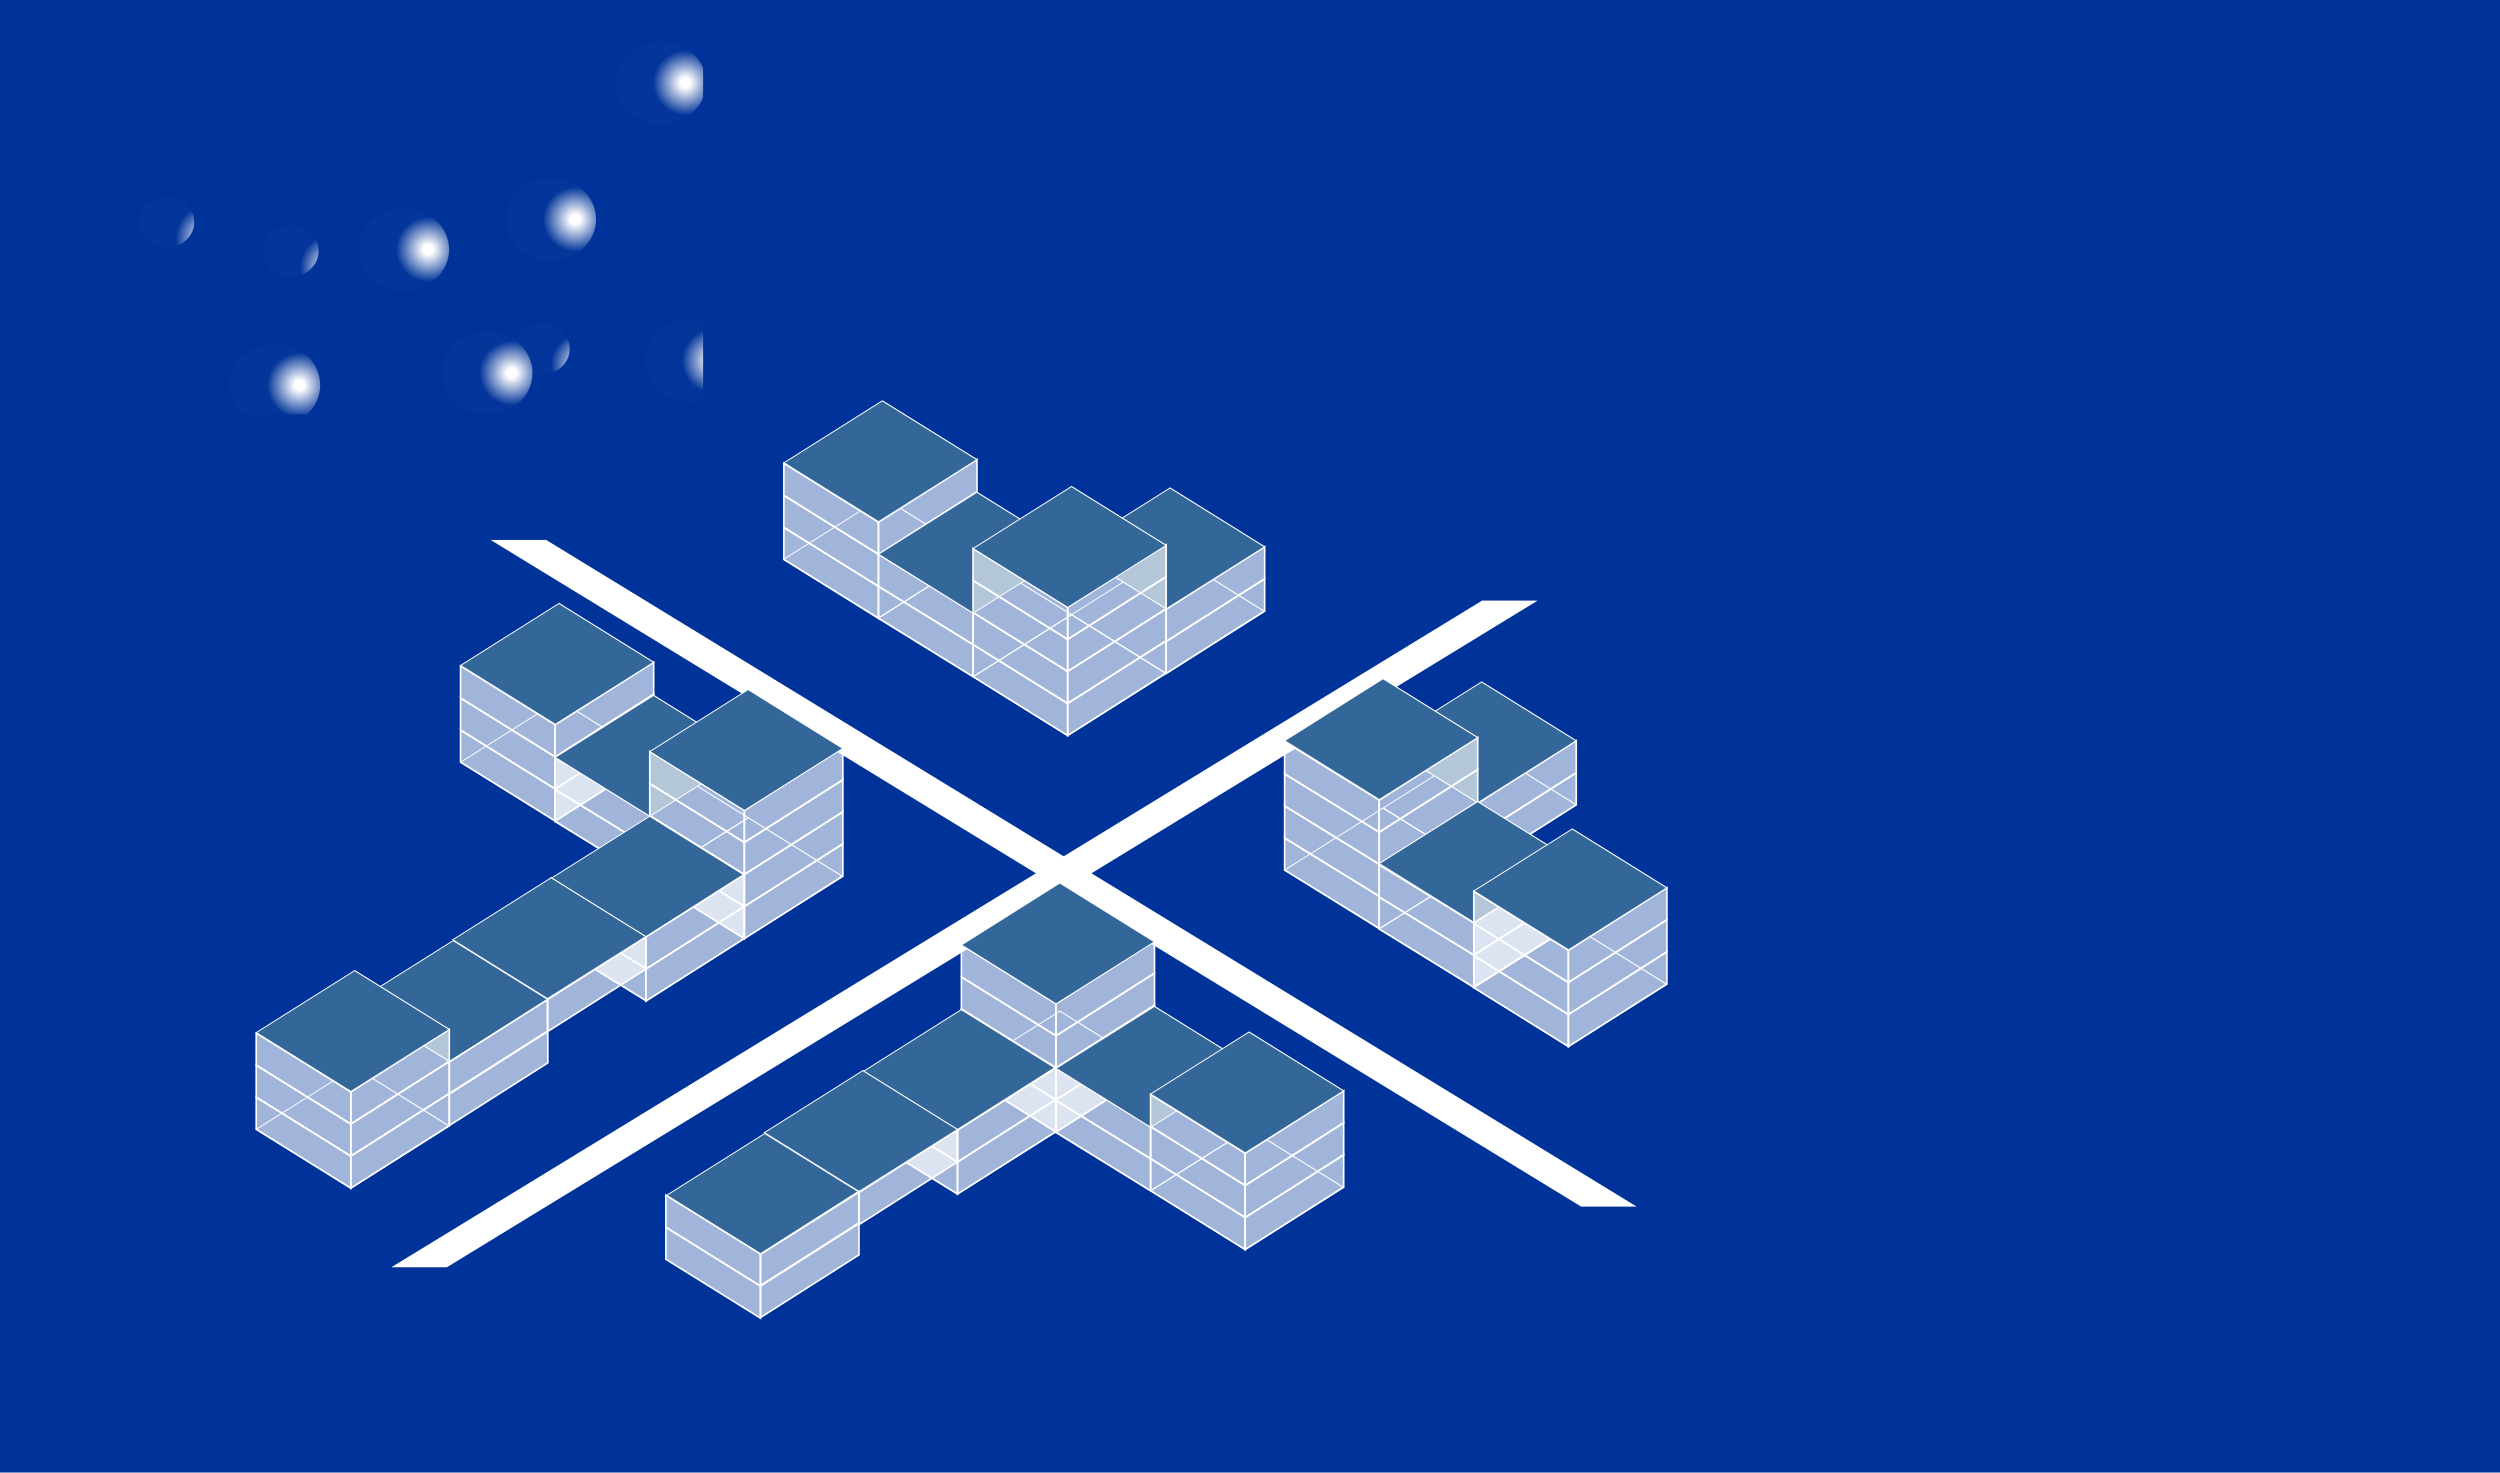 <?xml version="1.0" encoding="UTF-8" standalone="no"?>
<svg xmlns="http://www.w3.org/2000/svg" xml:space="preserve" width="10.667in" height="6.283in" version="1.1" style="shape-rendering:geometricPrecision; text-rendering:geometricPrecision; image-rendering:optimizeQuality; fill-rule:evenodd; clip-rule:evenodd"
viewBox="0 0 10666.66 6282.56">
 <defs>
  <style type="text/css">
   <![CDATA[
    .str0 {stroke:white;stroke-width:6.94;stroke-miterlimit:22.926}
    .fil2 {fill:none}
    .fil0 {fill:#003399}
    .fil4 {fill:#336699}
    .fil1 {fill:white}
    .fil3 {fill:white;fill-opacity:0.631}
   ]]>
  </style>
   <mask id="id0">
  <radialGradient id="id1" gradientUnits="userSpaceOnUse" cx="6073.79" cy="1337.18" r="138.05" fx="6073.79" fy="1337.18">
   <stop offset="0" style="stop-opacity:1; stop-color:white"/>
   <stop offset="0.149" style="stop-opacity:127.992; stop-color:white"/>
   <stop offset="1" style="stop-opacity:0.012; stop-color:white"/>
  </radialGradient>
    <rect style="fill:url(#id1)" x="5772.98" y="1156.16" width="393.3" height="362.04"/>
   </mask>
   <mask id="id2">
  <radialGradient id="id3" gradientUnits="userSpaceOnUse" cx="5667.86" cy="1784.45" r="138.05" fx="5667.86" fy="1784.45">
   <stop offset="0" style="stop-opacity:1; stop-color:white"/>
   <stop offset="0.149" style="stop-opacity:127.992; stop-color:white"/>
   <stop offset="1" style="stop-opacity:0.012; stop-color:white"/>
  </radialGradient>
    <rect style="fill:url(#id3)" x="5367.05" y="1603.43" width="393.3" height="362.04"/>
   </mask>
   <mask id="id4">
  <radialGradient id="id5" gradientUnits="userSpaceOnUse" cx="5167.86" cy="1388.61" r="138.05" fx="5167.86" fy="1388.61">
   <stop offset="0" style="stop-opacity:1; stop-color:white"/>
   <stop offset="0.149" style="stop-opacity:127.992; stop-color:white"/>
   <stop offset="1" style="stop-opacity:0.012; stop-color:white"/>
  </radialGradient>
    <rect style="fill:url(#id5)" x="4867.05" y="1207.59" width="393.3" height="362.04"/>
   </mask>
   <mask id="id6">
  <radialGradient id="id7" gradientUnits="userSpaceOnUse" cx="4574.12" cy="785.42" r="138.05" fx="4574.12" fy="785.42">
   <stop offset="0" style="stop-opacity:1; stop-color:white"/>
   <stop offset="0.149" style="stop-opacity:127.992; stop-color:white"/>
   <stop offset="1" style="stop-opacity:0.012; stop-color:white"/>
  </radialGradient>
    <rect style="fill:url(#id7)" x="4273.31" y="604.4" width="393.3" height="362.04"/>
   </mask>
   <mask id="id8">
  <radialGradient id="id9" gradientUnits="userSpaceOnUse" cx="4011.61" cy="1018.82" r="138.05" fx="4011.61" fy="1018.82">
   <stop offset="0" style="stop-opacity:1; stop-color:white"/>
   <stop offset="0.149" style="stop-opacity:127.992; stop-color:white"/>
   <stop offset="1" style="stop-opacity:0.012; stop-color:white"/>
  </radialGradient>
    <rect style="fill:url(#id9)" x="3710.81" y="837.8" width="393.3" height="362.04"/>
   </mask>
   <mask id="id10">
  <radialGradient id="id11" gradientUnits="userSpaceOnUse" cx="6782.45" cy="1779.24" r="138.05" fx="6782.45" fy="1779.24">
   <stop offset="0" style="stop-opacity:1; stop-color:white"/>
   <stop offset="0.149" style="stop-opacity:127.992; stop-color:white"/>
   <stop offset="1" style="stop-opacity:0.012; stop-color:white"/>
  </radialGradient>
    <rect style="fill:url(#id11)" x="6481.64" y="1598.22" width="245.93" height="226.62"/>
   </mask>
   <mask id="id12">
  <radialGradient id="id13" gradientUnits="userSpaceOnUse" cx="7392.58" cy="961.53" r="138.05" fx="7392.58" fy="961.53">
   <stop offset="0" style="stop-opacity:1; stop-color:white"/>
   <stop offset="0.149" style="stop-opacity:127.992; stop-color:white"/>
   <stop offset="1" style="stop-opacity:0.012; stop-color:white"/>
  </radialGradient>
    <rect style="fill:url(#id13)" x="7091.78" y="780.51" width="245.93" height="226.62"/>
   </mask>
   <mask id="id14">
  <radialGradient id="id15" gradientUnits="userSpaceOnUse" cx="6379.92" cy="1301.75" r="138.05" fx="6379.92" fy="1301.75">
   <stop offset="0" style="stop-opacity:1; stop-color:white"/>
   <stop offset="0.149" style="stop-opacity:127.992; stop-color:white"/>
   <stop offset="1" style="stop-opacity:0.012; stop-color:white"/>
  </radialGradient>
    <rect style="fill:url(#id15)" x="6079.12" y="1120.73" width="245.93" height="226.62"/>
   </mask>
   <mask id="id16">
  <radialGradient id="id17" gradientUnits="userSpaceOnUse" cx="6262.37" cy="2123" r="138.05" fx="6262.37" fy="2123">
   <stop offset="0" style="stop-opacity:1; stop-color:white"/>
   <stop offset="0.149" style="stop-opacity:127.992; stop-color:white"/>
   <stop offset="1" style="stop-opacity:0.012; stop-color:white"/>
  </radialGradient>
    <rect style="fill:url(#id17)" x="5961.56" y="1941.98" width="245.93" height="226.62"/>
   </mask>
   <mask id="id18">
  <radialGradient id="id19" gradientUnits="userSpaceOnUse" cx="3954.31" cy="1487.58" r="138.05" fx="3954.31" fy="1487.58">
   <stop offset="0" style="stop-opacity:1; stop-color:white"/>
   <stop offset="0.149" style="stop-opacity:127.992; stop-color:white"/>
   <stop offset="1" style="stop-opacity:0.012; stop-color:white"/>
  </radialGradient>
    <rect style="fill:url(#id19)" x="3653.5" y="1306.56" width="393.3" height="362.04"/>
   </mask>
   <mask id="id20">
  <radialGradient id="id21" gradientUnits="userSpaceOnUse" cx="3548.38" cy="1934.85" r="138.05" fx="3548.38" fy="1934.85">
   <stop offset="0" style="stop-opacity:1; stop-color:white"/>
   <stop offset="0.149" style="stop-opacity:127.992; stop-color:white"/>
   <stop offset="1" style="stop-opacity:0.012; stop-color:white"/>
  </radialGradient>
    <rect style="fill:url(#id21)" x="3247.57" y="1753.83" width="393.3" height="362.04"/>
   </mask>
   <mask id="id22">
  <radialGradient id="id23" gradientUnits="userSpaceOnUse" cx="3048.38" cy="1539.02" r="138.05" fx="3048.38" fy="1539.02">
   <stop offset="0" style="stop-opacity:1; stop-color:white"/>
   <stop offset="0.149" style="stop-opacity:127.992; stop-color:white"/>
   <stop offset="1" style="stop-opacity:0.012; stop-color:white"/>
  </radialGradient>
    <rect style="fill:url(#id23)" x="2747.57" y="1358" width="393.3" height="362.04"/>
   </mask>
   <mask id="id24">
  <radialGradient id="id25" gradientUnits="userSpaceOnUse" cx="2454.64" cy="935.82" r="138.05" fx="2454.64" fy="935.82">
   <stop offset="0" style="stop-opacity:1; stop-color:white"/>
   <stop offset="0.149" style="stop-opacity:127.992; stop-color:white"/>
   <stop offset="1" style="stop-opacity:0.012; stop-color:white"/>
  </radialGradient>
    <rect style="fill:url(#id25)" x="2153.83" y="754.8" width="393.3" height="362.04"/>
   </mask>
   <mask id="id26">
  <radialGradient id="id27" gradientUnits="userSpaceOnUse" cx="4662.97" cy="1929.64" r="138.05" fx="4662.97" fy="1929.64">
   <stop offset="0" style="stop-opacity:1; stop-color:white"/>
   <stop offset="0.149" style="stop-opacity:127.992; stop-color:white"/>
   <stop offset="1" style="stop-opacity:0.012; stop-color:white"/>
  </radialGradient>
    <rect style="fill:url(#id27)" x="4362.16" y="1748.63" width="245.93" height="226.62"/>
   </mask>
   <mask id="id28">
  <radialGradient id="id29" gradientUnits="userSpaceOnUse" cx="5273.11" cy="1111.93" r="138.05" fx="5273.11" fy="1111.93">
   <stop offset="0" style="stop-opacity:1; stop-color:white"/>
   <stop offset="0.149" style="stop-opacity:127.992; stop-color:white"/>
   <stop offset="1" style="stop-opacity:0.012; stop-color:white"/>
  </radialGradient>
    <rect style="fill:url(#id29)" x="4972.3" y="930.91" width="245.93" height="226.62"/>
   </mask>
   <mask id="id30">
  <radialGradient id="id31" gradientUnits="userSpaceOnUse" cx="4260.45" cy="1452.15" r="138.05" fx="4260.45" fy="1452.15">
   <stop offset="0" style="stop-opacity:1; stop-color:white"/>
   <stop offset="0.149" style="stop-opacity:127.992; stop-color:white"/>
   <stop offset="1" style="stop-opacity:0.012; stop-color:white"/>
  </radialGradient>
    <rect style="fill:url(#id31)" x="3959.64" y="1271.13" width="245.93" height="226.62"/>
   </mask>
   <mask id="id32">
  <radialGradient id="id33" gradientUnits="userSpaceOnUse" cx="7970.7" cy="961.54" r="138.05" fx="7970.7" fy="961.54">
   <stop offset="0" style="stop-opacity:1; stop-color:white"/>
   <stop offset="0.149" style="stop-opacity:127.992; stop-color:white"/>
   <stop offset="1" style="stop-opacity:0.012; stop-color:white"/>
  </radialGradient>
    <rect style="fill:url(#id33)" x="7669.89" y="780.52" width="245.93" height="226.62"/>
   </mask>
   <mask id="id34">
  <radialGradient id="id35" gradientUnits="userSpaceOnUse" cx="8074.1" cy="1404.24" r="138.05" fx="8074.1" fy="1404.24">
   <stop offset="0" style="stop-opacity:1; stop-color:white"/>
   <stop offset="0.149" style="stop-opacity:127.992; stop-color:white"/>
   <stop offset="1" style="stop-opacity:0.012; stop-color:white"/>
  </radialGradient>
    <rect style="fill:url(#id35)" x="7773.3" y="1223.22" width="393.3" height="362.04"/>
   </mask>
   <mask id="id36">
  <radialGradient id="id37" gradientUnits="userSpaceOnUse" cx="7668.17" cy="1851.52" r="138.05" fx="7668.17" fy="1851.52">
   <stop offset="0" style="stop-opacity:1; stop-color:white"/>
   <stop offset="0.149" style="stop-opacity:127.992; stop-color:white"/>
   <stop offset="1" style="stop-opacity:0.012; stop-color:white"/>
  </radialGradient>
    <rect style="fill:url(#id37)" x="7367.37" y="1670.5" width="393.3" height="362.04"/>
   </mask>
   <mask id="id38">
  <radialGradient id="id39" gradientUnits="userSpaceOnUse" cx="7168.17" cy="1455.68" r="138.05" fx="7168.17" fy="1455.68">
   <stop offset="0" style="stop-opacity:1; stop-color:white"/>
   <stop offset="0.149" style="stop-opacity:127.992; stop-color:white"/>
   <stop offset="1" style="stop-opacity:0.012; stop-color:white"/>
  </radialGradient>
    <rect style="fill:url(#id39)" x="6867.37" y="1274.66" width="393.3" height="362.04"/>
   </mask>
   <mask id="id40">
  <radialGradient id="id41" gradientUnits="userSpaceOnUse" cx="6574.43" cy="852.48" r="138.05" fx="6574.43" fy="852.48">
   <stop offset="0" style="stop-opacity:1; stop-color:white"/>
   <stop offset="0.149" style="stop-opacity:127.992; stop-color:white"/>
   <stop offset="1" style="stop-opacity:0.012; stop-color:white"/>
  </radialGradient>
    <rect style="fill:url(#id41)" x="6273.63" y="671.46" width="393.3" height="362.04"/>
   </mask>
   <mask id="id42">
  <radialGradient id="id43" gradientUnits="userSpaceOnUse" cx="8782.76" cy="1846.31" r="138.05" fx="8782.76" fy="1846.31">
   <stop offset="0" style="stop-opacity:1; stop-color:white"/>
   <stop offset="0.149" style="stop-opacity:127.992; stop-color:white"/>
   <stop offset="1" style="stop-opacity:0.012; stop-color:white"/>
  </radialGradient>
    <rect style="fill:url(#id43)" x="8481.96" y="1665.29" width="245.93" height="226.62"/>
   </mask>
   <mask id="id44">
  <radialGradient id="id45" gradientUnits="userSpaceOnUse" cx="8380.24" cy="1368.82" r="138.05" fx="8380.24" fy="1368.82">
   <stop offset="0" style="stop-opacity:1; stop-color:white"/>
   <stop offset="0.149" style="stop-opacity:127.992; stop-color:white"/>
   <stop offset="1" style="stop-opacity:0.012; stop-color:white"/>
  </radialGradient>
    <rect style="fill:url(#id45)" x="8079.43" y="1187.8" width="245.93" height="226.62"/>
   </mask>
   <mask id="id46">
  <radialGradient id="id47" gradientUnits="userSpaceOnUse" cx="8262.69" cy="2190.06" r="138.05" fx="8262.69" fy="2190.06">
   <stop offset="0" style="stop-opacity:1; stop-color:white"/>
   <stop offset="0.149" style="stop-opacity:127.992; stop-color:white"/>
   <stop offset="1" style="stop-opacity:0.012; stop-color:white"/>
  </radialGradient>
    <rect style="fill:url(#id47)" x="7961.88" y="2009.04" width="245.93" height="226.62"/>
   </mask>
   <mask id="id48">
  <radialGradient id="id49" gradientUnits="userSpaceOnUse" cx="2183.48" cy="1591.75" r="138.05" fx="2183.48" fy="1591.75">
   <stop offset="0" style="stop-opacity:1; stop-color:white"/>
   <stop offset="0.149" style="stop-opacity:127.992; stop-color:white"/>
   <stop offset="1" style="stop-opacity:0.012; stop-color:white"/>
  </radialGradient>
    <rect style="fill:url(#id49)" x="1882.67" y="1410.73" width="393.3" height="362.04"/>
   </mask>
   <mask id="id50">
  <radialGradient id="id51" gradientUnits="userSpaceOnUse" cx="1777.55" cy="2039.02" r="138.05" fx="1777.55" fy="2039.02">
   <stop offset="0" style="stop-opacity:1; stop-color:white"/>
   <stop offset="0.149" style="stop-opacity:127.992; stop-color:white"/>
   <stop offset="1" style="stop-opacity:0.012; stop-color:white"/>
  </radialGradient>
    <rect style="fill:url(#id51)" x="1476.74" y="1858" width="393.3" height="362.04"/>
   </mask>
   <mask id="id52">
  <radialGradient id="id53" gradientUnits="userSpaceOnUse" cx="1277.55" cy="1643.18" r="138.05" fx="1277.55" fy="1643.18">
   <stop offset="0" style="stop-opacity:1; stop-color:white"/>
   <stop offset="0.149" style="stop-opacity:127.992; stop-color:white"/>
   <stop offset="1" style="stop-opacity:0.012; stop-color:white"/>
  </radialGradient>
    <rect style="fill:url(#id53)" x="976.74" y="1462.16" width="393.3" height="362.04"/>
   </mask>
   <mask id="id54">
  <radialGradient id="id55" gradientUnits="userSpaceOnUse" cx="8553.27" cy="945.91" r="138.05" fx="8553.27" fy="945.91">
   <stop offset="0" style="stop-opacity:1; stop-color:white"/>
   <stop offset="0.149" style="stop-opacity:127.992; stop-color:white"/>
   <stop offset="1" style="stop-opacity:0.012; stop-color:white"/>
  </radialGradient>
    <rect style="fill:url(#id55)" x="8252.46" y="764.89" width="393.3" height="362.04"/>
   </mask>
   <mask id="id56">
  <radialGradient id="id57" gradientUnits="userSpaceOnUse" cx="2892.14" cy="2033.81" r="138.05" fx="2892.14" fy="2033.81">
   <stop offset="0" style="stop-opacity:1; stop-color:white"/>
   <stop offset="0.149" style="stop-opacity:127.992; stop-color:white"/>
   <stop offset="1" style="stop-opacity:0.012; stop-color:white"/>
  </radialGradient>
    <rect style="fill:url(#id57)" x="2591.33" y="1852.79" width="245.93" height="226.62"/>
   </mask>
   <mask id="id58">
  <radialGradient id="id59" gradientUnits="userSpaceOnUse" cx="3502.28" cy="1216.1" r="138.05" fx="3502.28" fy="1216.1">
   <stop offset="0" style="stop-opacity:1; stop-color:white"/>
   <stop offset="0.149" style="stop-opacity:127.992; stop-color:white"/>
   <stop offset="1" style="stop-opacity:0.012; stop-color:white"/>
  </radialGradient>
    <rect style="fill:url(#id59)" x="3201.47" y="1035.08" width="245.93" height="226.62"/>
   </mask>
   <mask id="id60">
  <radialGradient id="id61" gradientUnits="userSpaceOnUse" cx="2489.62" cy="1556.32" r="138.05" fx="2489.62" fy="1556.32">
   <stop offset="0" style="stop-opacity:1; stop-color:white"/>
   <stop offset="0.149" style="stop-opacity:127.992; stop-color:white"/>
   <stop offset="1" style="stop-opacity:0.012; stop-color:white"/>
  </radialGradient>
    <rect style="fill:url(#id61)" x="2188.81" y="1375.3" width="245.93" height="226.62"/>
   </mask>
   <mask id="id62">
  <radialGradient id="id63" gradientUnits="userSpaceOnUse" cx="2372.07" cy="2377.57" r="138.05" fx="2372.07" fy="2377.57">
   <stop offset="0" style="stop-opacity:1; stop-color:white"/>
   <stop offset="0.149" style="stop-opacity:127.992; stop-color:white"/>
   <stop offset="1" style="stop-opacity:0.012; stop-color:white"/>
  </radialGradient>
    <rect style="fill:url(#id63)" x="2071.26" y="2196.55" width="245.93" height="226.62"/>
   </mask>
   <mask id="id64">
  <radialGradient id="id65" gradientUnits="userSpaceOnUse" cx="3841.02" cy="553.57" r="138.05" fx="3841.02" fy="553.57">
   <stop offset="0" style="stop-opacity:1; stop-color:white"/>
   <stop offset="0.149" style="stop-opacity:127.992; stop-color:white"/>
   <stop offset="1" style="stop-opacity:0.012; stop-color:white"/>
  </radialGradient>
    <rect style="fill:url(#id65)" x="3540.22" y="372.55" width="393.3" height="362.04"/>
   </mask>
   <mask id="id66">
  <radialGradient id="id67" gradientUnits="userSpaceOnUse" cx="2924.35" cy="353.57" r="138.05" fx="2924.35" fy="353.57">
   <stop offset="0" style="stop-opacity:1; stop-color:white"/>
   <stop offset="0.149" style="stop-opacity:127.992; stop-color:white"/>
   <stop offset="1" style="stop-opacity:0.012; stop-color:white"/>
  </radialGradient>
    <rect style="fill:url(#id67)" x="2623.55" y="172.56" width="393.3" height="362.04"/>
   </mask>
   <mask id="id68">
  <radialGradient id="id69" gradientUnits="userSpaceOnUse" cx="5841.02" cy="603.57" r="138.05" fx="5841.02" fy="603.57">
   <stop offset="0" style="stop-opacity:1; stop-color:white"/>
   <stop offset="0.149" style="stop-opacity:127.992; stop-color:white"/>
   <stop offset="1" style="stop-opacity:0.012; stop-color:white"/>
  </radialGradient>
    <rect style="fill:url(#id69)" x="5540.21" y="422.55" width="393.3" height="362.04"/>
   </mask>
   <mask id="id70">
  <radialGradient id="id71" gradientUnits="userSpaceOnUse" cx="7474.36" cy="286.91" r="138.05" fx="7474.36" fy="286.91">
   <stop offset="0" style="stop-opacity:1; stop-color:white"/>
   <stop offset="0.149" style="stop-opacity:127.992; stop-color:white"/>
   <stop offset="1" style="stop-opacity:0.012; stop-color:white"/>
  </radialGradient>
    <rect style="fill:url(#id71)" x="7173.55" y="105.89" width="393.3" height="362.04"/>
   </mask>
   <mask id="id72">
  <radialGradient id="id73" gradientUnits="userSpaceOnUse" cx="5241.02" cy="220.24" r="138.05" fx="5241.02" fy="220.24">
   <stop offset="0" style="stop-opacity:1; stop-color:white"/>
   <stop offset="0.149" style="stop-opacity:127.992; stop-color:white"/>
   <stop offset="1" style="stop-opacity:0.012; stop-color:white"/>
  </radialGradient>
    <rect style="fill:url(#id73)" x="4940.21" y="39.22" width="393.3" height="362.04"/>
   </mask>
   <mask id="id74">
  <radialGradient id="id75" gradientUnits="userSpaceOnUse" cx="8824.36" cy="303.57" r="138.05" fx="8824.36" fy="303.57">
   <stop offset="0" style="stop-opacity:1; stop-color:white"/>
   <stop offset="0.149" style="stop-opacity:127.992; stop-color:white"/>
   <stop offset="1" style="stop-opacity:0.012; stop-color:white"/>
  </radialGradient>
    <rect style="fill:url(#id75)" x="8523.55" y="122.56" width="393.3" height="362.04"/>
   </mask>
   <mask id="id76">
  <radialGradient id="id77" gradientUnits="userSpaceOnUse" cx="1827.58" cy="1064.37" r="138.05" fx="1827.58" fy="1064.37">
   <stop offset="0" style="stop-opacity:1; stop-color:white"/>
   <stop offset="0.149" style="stop-opacity:127.992; stop-color:white"/>
   <stop offset="1" style="stop-opacity:0.012; stop-color:white"/>
  </radialGradient>
    <rect style="fill:url(#id77)" x="1526.77" y="883.35" width="393.3" height="362.04"/>
   </mask>
   <mask id="id78">
  <radialGradient id="id79" gradientUnits="userSpaceOnUse" cx="930.62" cy="2264.03" r="138.05" fx="930.62" fy="2264.03">
   <stop offset="0" style="stop-opacity:1; stop-color:white"/>
   <stop offset="0.149" style="stop-opacity:127.992; stop-color:white"/>
   <stop offset="1" style="stop-opacity:0.012; stop-color:white"/>
  </radialGradient>
    <rect style="fill:url(#id79)" x="629.81" y="2083.01" width="393.3" height="362.04"/>
   </mask>
   <mask id="id80">
  <radialGradient id="id81" gradientUnits="userSpaceOnUse" cx="1417.92" cy="1139.37" r="138.05" fx="1417.92" fy="1139.37">
   <stop offset="0" style="stop-opacity:1; stop-color:white"/>
   <stop offset="0.149" style="stop-opacity:127.992; stop-color:white"/>
   <stop offset="1" style="stop-opacity:0.012; stop-color:white"/>
  </radialGradient>
    <rect style="fill:url(#id81)" x="1117.12" y="958.35" width="245.93" height="226.62"/>
   </mask>
   <mask id="id82">
  <radialGradient id="id83" gradientUnits="userSpaceOnUse" cx="1598.03" cy="2604.62" r="138.05" fx="1598.03" fy="2604.62">
   <stop offset="0" style="stop-opacity:1; stop-color:white"/>
   <stop offset="0.149" style="stop-opacity:127.992; stop-color:white"/>
   <stop offset="1" style="stop-opacity:0.012; stop-color:white"/>
  </radialGradient>
    <rect style="fill:url(#id83)" x="1297.23" y="2423.6" width="245.93" height="226.62"/>
   </mask>
   <mask id="id84">
  <radialGradient id="id85" gradientUnits="userSpaceOnUse" cx="887.63" cy="1015.07" r="138.05" fx="887.63" fy="1015.07">
   <stop offset="0" style="stop-opacity:1; stop-color:white"/>
   <stop offset="0.149" style="stop-opacity:127.992; stop-color:white"/>
   <stop offset="1" style="stop-opacity:0.012; stop-color:white"/>
  </radialGradient>
    <rect style="fill:url(#id85)" x="586.83" y="834.05" width="245.93" height="226.62"/>
   </mask>
   <mask id="id86">
  <radialGradient id="id87" gradientUnits="userSpaceOnUse" cx="525.04" cy="2135.74" r="138.05" fx="525.04" fy="2135.74">
   <stop offset="0" style="stop-opacity:1; stop-color:white"/>
   <stop offset="0.149" style="stop-opacity:127.992; stop-color:white"/>
   <stop offset="1" style="stop-opacity:0.012; stop-color:white"/>
  </radialGradient>
    <rect style="fill:url(#id87)" x="224.24" y="1954.72" width="245.93" height="226.62"/>
   </mask>
 </defs>
 <g id="Layer_x0020_1">
  <rect class="fil0" y="-0" width="10666.66" height="6282.56"/>
  <path class="fil1" style="mask:url(#id0)" d="M5969.62 1160.09c106.43,0 192.71,79.28 192.71,177.08 0,97.8 -86.28,177.08 -192.71,177.08 -106.43,0 -192.71,-79.28 -192.71,-177.08 0,-97.8 86.28,-177.08 192.71,-177.08z"/>
  <path class="fil1" style="mask:url(#id2)" d="M5563.69 1607.37c106.43,0 192.71,79.28 192.71,177.08 0,97.8 -86.28,177.08 -192.71,177.08 -106.43,0 -192.71,-79.28 -192.71,-177.08 0,-97.8 86.28,-177.08 192.71,-177.08z"/>
  <path class="fil1" style="mask:url(#id4)" d="M5063.69 1211.53c106.43,0 192.71,79.28 192.71,177.08 0,97.8 -86.28,177.08 -192.71,177.08 -106.43,0 -192.71,-79.28 -192.71,-177.08 0,-97.8 86.28,-177.08 192.71,-177.08z"/>
  <path class="fil1" style="mask:url(#id6)" d="M4469.96 608.33c106.43,0 192.71,79.28 192.71,177.08 0,97.8 -86.28,177.08 -192.71,177.08 -106.43,0 -192.71,-79.28 -192.71,-177.08 0,-97.8 86.28,-177.08 192.71,-177.08z"/>
  <path class="fil1" style="mask:url(#id8)" d="M3907.45 841.74c106.43,0 192.71,79.28 192.71,177.08 0,97.8 -86.28,177.08 -192.71,177.08 -106.43,0 -192.71,-79.28 -192.71,-177.08 0,-97.8 86.28,-177.08 192.71,-177.08z"/>
  <path class="fil1" style="mask:url(#id10)" d="M6604.6 1602.16c65.74,0 119.03,48.97 119.03,109.37 0,60.41 -53.29,109.37 -119.03,109.37 -65.74,0 -119.03,-48.97 -119.03,-109.37 0,-60.41 53.29,-109.37 119.03,-109.37z"/>
  <path class="fil1" style="mask:url(#id12)" d="M7214.74 784.45c65.74,0 119.03,48.97 119.03,109.37 0,60.41 -53.29,109.37 -119.03,109.37 -65.74,0 -119.03,-48.97 -119.03,-109.37 0,-60.41 53.29,-109.37 119.03,-109.37z"/>
  <path class="fil1" style="mask:url(#id14)" d="M6202.08 1124.67c65.74,0 119.03,48.97 119.03,109.37 0,60.41 -53.29,109.37 -119.03,109.37 -65.74,0 -119.03,-48.97 -119.03,-109.37 0,-60.41 53.29,-109.37 119.03,-109.37z"/>
  <path class="fil1" style="mask:url(#id16)" d="M6084.53 1945.91c65.74,0 119.03,48.97 119.03,109.37 0,60.41 -53.29,109.37 -119.03,109.37 -65.74,0 -119.03,-48.97 -119.03,-109.37 0,-60.41 53.29,-109.37 119.03,-109.37z"/>
  <path class="fil1" style="mask:url(#id18)" d="M3850.15 1310.5c106.43,0 192.71,79.28 192.71,177.08 0,97.8 -86.28,177.08 -192.71,177.08 -106.43,0 -192.71,-79.28 -192.71,-177.08 0,-97.8 86.28,-177.08 192.71,-177.08z"/>
  <path class="fil1" style="mask:url(#id20)" d="M3444.22 1757.77c106.43,0 192.71,79.28 192.71,177.08 0,97.8 -86.28,177.08 -192.71,177.08 -106.43,0 -192.71,-79.28 -192.71,-177.08 0,-97.8 86.28,-177.08 192.71,-177.08z"/>
  <path class="fil1" style="mask:url(#id22)" d="M2944.22 1361.93c106.43,0 192.71,79.28 192.71,177.08 0,97.8 -86.28,177.08 -192.71,177.08 -106.43,0 -192.71,-79.28 -192.71,-177.08 0,-97.8 86.28,-177.08 192.71,-177.08z"/>
  <path class="fil1" style="mask:url(#id24)" d="M2350.48 758.74c106.43,0 192.71,79.28 192.71,177.08 0,97.8 -86.28,177.08 -192.71,177.08 -106.43,0 -192.71,-79.28 -192.71,-177.08 0,-97.8 86.28,-177.08 192.71,-177.08z"/>
  <path class="fil1" style="mask:url(#id26)" d="M4485.13 1752.56c65.74,0 119.03,48.97 119.03,109.37 0,60.41 -53.29,109.37 -119.03,109.37 -65.74,0 -119.03,-48.97 -119.03,-109.37 0,-60.41 53.29,-109.37 119.03,-109.37z"/>
  <path class="fil1" style="mask:url(#id28)" d="M5095.27 934.85c65.74,0 119.03,48.97 119.03,109.37 0,60.41 -53.29,109.37 -119.03,109.37 -65.74,0 -119.03,-48.97 -119.03,-109.37 0,-60.41 53.29,-109.37 119.03,-109.37z"/>
  <path class="fil1" style="mask:url(#id30)" d="M4082.6 1275.07c65.74,0 119.03,48.97 119.03,109.37 0,60.41 -53.29,109.37 -119.03,109.37 -65.74,0 -119.03,-48.97 -119.03,-109.37 0,-60.41 53.29,-109.37 119.03,-109.37z"/>
  <path class="fil1" style="mask:url(#id32)" d="M7792.86 784.46c65.74,0 119.03,48.97 119.03,109.37 0,60.41 -53.29,109.37 -119.03,109.37 -65.74,0 -119.03,-48.97 -119.03,-109.37 0,-60.41 53.29,-109.37 119.03,-109.37z"/>
  <path class="fil1" style="mask:url(#id34)" d="M7969.94 1227.16c106.43,0 192.71,79.28 192.71,177.08 0,97.8 -86.28,177.08 -192.71,177.08 -106.43,0 -192.71,-79.28 -192.71,-177.08 0,-97.8 86.28,-177.08 192.71,-177.08z"/>
  <path class="fil1" style="mask:url(#id36)" d="M7564.01 1674.43c106.43,0 192.71,79.28 192.71,177.08 0,97.8 -86.28,177.08 -192.71,177.08 -106.43,0 -192.71,-79.28 -192.71,-177.08 0,-97.8 86.28,-177.08 192.71,-177.08z"/>
  <path class="fil1" style="mask:url(#id38)" d="M7064.01 1278.6c106.43,0 192.71,79.28 192.71,177.08 0,97.8 -86.28,177.08 -192.71,177.08 -106.43,0 -192.71,-79.28 -192.71,-177.08 0,-97.8 86.28,-177.08 192.71,-177.08z"/>
  <path class="fil1" style="mask:url(#id40)" d="M6470.27 675.4c106.43,0 192.71,79.28 192.71,177.08 0,97.8 -86.28,177.08 -192.71,177.08 -106.43,0 -192.71,-79.28 -192.71,-177.08 0,-97.8 86.28,-177.08 192.71,-177.08z"/>
  <path class="fil1" style="mask:url(#id42)" d="M8604.92 1669.23c65.74,0 119.03,48.97 119.03,109.37 0,60.41 -53.29,109.37 -119.03,109.37 -65.74,0 -119.03,-48.97 -119.03,-109.37 0,-60.41 53.29,-109.37 119.03,-109.37z"/>
  <path class="fil1" style="mask:url(#id44)" d="M8202.4 1191.74c65.74,0 119.03,48.97 119.03,109.37 0,60.41 -53.29,109.37 -119.03,109.37 -65.74,0 -119.03,-48.97 -119.03,-109.37 0,-60.41 53.29,-109.37 119.03,-109.37z"/>
  <path class="fil1" style="mask:url(#id46)" d="M8084.85 2012.98c65.74,0 119.03,48.97 119.03,109.37 0,60.41 -53.29,109.37 -119.03,109.37 -65.74,0 -119.03,-48.97 -119.03,-109.37 0,-60.41 53.29,-109.37 119.03,-109.37z"/>
  <path class="fil1" style="mask:url(#id48)" d="M2079.32 1414.66c106.43,0 192.71,79.28 192.71,177.08 0,97.8 -86.28,177.08 -192.71,177.08 -106.43,0 -192.71,-79.28 -192.71,-177.08 0,-97.8 86.28,-177.08 192.71,-177.08z"/>
  <path class="fil1" style="mask:url(#id50)" d="M1673.39 1861.94c106.43,0 192.71,79.28 192.71,177.08 0,97.8 -86.28,177.08 -192.71,177.08 -106.43,0 -192.71,-79.28 -192.71,-177.08 0,-97.8 86.28,-177.08 192.71,-177.08z"/>
  <path class="fil1" style="mask:url(#id52)" d="M1173.39 1466.1c106.43,0 192.71,79.28 192.71,177.08 0,97.8 -86.28,177.08 -192.71,177.08 -106.43,0 -192.71,-79.28 -192.71,-177.08 0,-97.8 86.28,-177.08 192.71,-177.08z"/>
  <path class="fil1" style="mask:url(#id54)" d="M8449.11 768.83c106.43,0 192.71,79.28 192.71,177.08 0,97.8 -86.28,177.08 -192.71,177.08 -106.43,0 -192.71,-79.28 -192.71,-177.08 0,-97.8 86.28,-177.08 192.71,-177.08z"/>
  <path class="fil1" style="mask:url(#id56)" d="M2714.3 1856.73c65.74,0 119.03,48.97 119.03,109.37 0,60.41 -53.29,109.37 -119.03,109.37 -65.74,0 -119.03,-48.97 -119.03,-109.37 0,-60.41 53.29,-109.37 119.03,-109.37z"/>
  <path class="fil1" style="mask:url(#id58)" d="M3324.44 1039.02c65.74,0 119.03,48.97 119.03,109.37 0,60.41 -53.29,109.37 -119.03,109.37 -65.74,0 -119.03,-48.97 -119.03,-109.37 0,-60.41 53.29,-109.37 119.03,-109.37z"/>
  <path class="fil1" style="mask:url(#id60)" d="M2311.77 1379.24c65.74,0 119.03,48.97 119.03,109.37 0,60.41 -53.29,109.37 -119.03,109.37 -65.74,0 -119.03,-48.97 -119.03,-109.37 0,-60.41 53.29,-109.37 119.03,-109.37z"/>
  <path class="fil1" style="mask:url(#id62)" d="M2194.22 2200.48c65.74,0 119.03,48.97 119.03,109.37 0,60.41 -53.29,109.37 -119.03,109.37 -65.74,0 -119.03,-48.97 -119.03,-109.37 0,-60.41 53.29,-109.37 119.03,-109.37z"/>
  <path class="fil1" style="mask:url(#id64)" d="M3736.86 376.49c106.43,0 192.71,79.28 192.71,177.08 0,97.8 -86.28,177.08 -192.71,177.08 -106.43,0 -192.71,-79.28 -192.71,-177.08 0,-97.8 86.28,-177.08 192.71,-177.08z"/>
  <path class="fil1" style="mask:url(#id66)" d="M2820.19 176.49c106.43,0 192.71,79.28 192.71,177.08 0,97.8 -86.28,177.08 -192.71,177.08 -106.43,0 -192.71,-79.28 -192.71,-177.08 0,-97.8 86.28,-177.08 192.71,-177.08z"/>
  <path class="fil1" style="mask:url(#id68)" d="M5736.86 426.49c106.43,0 192.71,79.28 192.71,177.08 0,97.8 -86.28,177.08 -192.71,177.08 -106.43,0 -192.71,-79.28 -192.71,-177.08 0,-97.8 86.28,-177.08 192.71,-177.08z"/>
  <path class="fil1" style="mask:url(#id70)" d="M7370.19 109.82c106.43,0 192.71,79.28 192.71,177.08 0,97.8 -86.28,177.08 -192.71,177.08 -106.43,0 -192.71,-79.28 -192.71,-177.08 0,-97.8 86.28,-177.08 192.71,-177.08z"/>
  <path class="fil1" style="mask:url(#id72)" d="M5136.86 43.16c106.43,0 192.71,79.28 192.71,177.08 0,97.8 -86.28,177.08 -192.71,177.08 -106.43,0 -192.71,-79.28 -192.71,-177.08 0,-97.8 86.28,-177.08 192.71,-177.08z"/>
  <path class="fil1" style="mask:url(#id74)" d="M8720.19 126.49c106.43,0 192.71,79.28 192.71,177.08 0,97.8 -86.28,177.08 -192.71,177.08 -106.43,0 -192.71,-79.28 -192.71,-177.08 0,-97.8 86.28,-177.08 192.71,-177.08z"/>
  <path class="fil1" style="mask:url(#id76)" d="M1723.42 887.29c106.43,0 192.71,79.28 192.71,177.08 0,97.8 -86.28,177.08 -192.71,177.08 -106.43,0 -192.71,-79.28 -192.71,-177.08 0,-97.8 86.28,-177.08 192.71,-177.08z"/>
  <path class="fil1" style="mask:url(#id78)" d="M826.46 2086.95c106.43,0 192.71,79.28 192.71,177.08 0,97.8 -86.28,177.08 -192.71,177.08 -106.43,0 -192.71,-79.28 -192.71,-177.08 0,-97.8 86.28,-177.08 192.71,-177.08z"/>
  <path class="fil1" style="mask:url(#id80)" d="M1240.08 962.29c65.74,0 119.03,48.97 119.03,109.37 0,60.41 -53.29,109.37 -119.03,109.37 -65.74,0 -119.03,-48.97 -119.03,-109.37 0,-60.41 53.29,-109.37 119.03,-109.37z"/>
  <path class="fil1" style="mask:url(#id82)" d="M1420.19 2427.53c65.74,0 119.03,48.97 119.03,109.37 0,60.41 -53.29,109.37 -119.03,109.37 -65.74,0 -119.03,-48.97 -119.03,-109.37 0,-60.41 53.29,-109.37 119.03,-109.37z"/>
  <g id="_105554462820608">
   <g>
    <rect class="fil1" transform="matrix(-1.21921E+000 -0 1.994 1.219 2330.23 2303.58)" width="194.44" height="2333.33"/>
    <rect class="fil1" transform="matrix(1.219 -0 -1.99447E+000 1.219 6323.29 2562.56)" width="194.44" height="2333.33"/>
   </g>
   <rect class="fil2 str0" transform="matrix(0.63 -3.96896E-001 0.553 0.344 4151.7 2887.21)" width="666.83" height="730.1"/>
   <rect class="fil2 str0" transform="matrix(0.63 -3.96896E-001 0.553 0.344 4571.99 2622.55)" width="666.83" height="730.1"/>
   <rect class="fil2 str0" transform="matrix(0.63 -3.96896E-001 0.553 0.344 3748.1 2636.38)" width="666.83" height="730.1"/>
   <rect class="fil2 str0" transform="matrix(0.63 -3.96896E-001 0.553 0.344 3344.5 2385.54)" width="666.83" height="730.1"/>
   <rect class="fil2 str0" transform="matrix(-6.30295E-001 0.397 -5.52793E-001 -3.43562E-001 4925.84 4565)" width="666.83" height="730.1"/>
   <rect class="fil2 str0" transform="matrix(-6.30295E-001 0.397 -5.52793E-001 -3.43562E-001 4505.54 4829.66)" width="666.83" height="730.1"/>
   <rect class="fil2 str0" transform="matrix(-6.30295E-001 0.397 -5.52793E-001 -3.43562E-001 5329.43 4815.84)" width="666.83" height="730.1"/>
   <rect class="fil2 str0" transform="matrix(-6.30295E-001 0.397 -5.52793E-001 -3.43562E-001 5733.03 5066.68)" width="666.83" height="730.1"/>
   <rect class="fil2 str0" transform="matrix(-6.30295E-001 0.397 -5.52793E-001 -3.43562E-001 6725.21 3433.69)" width="666.83" height="730.1"/>
   <rect class="fil2 str0" transform="matrix(-6.30295E-001 0.397 -5.52793E-001 -3.43562E-001 6304.91 3698.35)" width="666.83" height="730.1"/>
   <rect class="fil2 str0" transform="matrix(-6.30295E-001 0.397 -5.52793E-001 -3.43562E-001 6708.51 3949.19)" width="666.83" height="730.1"/>
   <rect class="fil2 str0" transform="matrix(-6.30295E-001 0.397 -5.52793E-001 -3.43562E-001 7112.1 4200.03)" width="666.83" height="730.1"/>
   <rect class="fil2 str0" transform="matrix(-6.30295E-001 0.397 -5.52793E-001 -3.43562E-001 3192.56 3488.99)" width="666.83" height="730.1"/>
   <rect class="fil2 str0" transform="matrix(-6.30295E-001 0.397 -5.52793E-001 -3.43562E-001 3596.16 3739.83)" width="666.83" height="730.1"/>
   <rect class="fil2 str0" transform="matrix(-6.30295E-001 0.397 -5.52793E-001 -3.43562E-001 2788.96 3238.15)" width="666.83" height="730.1"/>
   <rect class="fil2 str0" transform="matrix(-6.30295E-001 0.397 -5.52793E-001 -3.43562E-001 3175.86 4004.49)" width="666.83" height="730.1"/>
   <g>
    <polygon class="fil3" points="4555.29,3138.05 4975.59,2870.76 4975.59,2734.02 4555.29,3001.31 "/>
    <polygon id="1" class="fil2 str0" points="4555.29,3138.05 4975.59,2870.76 4975.59,2734.02 4555.29,3001.31 "/>
   </g>
   <g>
    <polygon class="fil3" points="4975.59,2873.38 5395.89,2606.1 5395.89,2469.37 4975.59,2736.65 "/>
    <polygon id="1" class="fil2 str0" points="4975.59,2873.38 5395.89,2606.1 5395.89,2469.37 4975.59,2736.65 "/>
   </g>
   <g>
    <polygon class="fil3" points="4555.29,3138.05 4151.7,2886.83 4151.7,2750.09 4555.29,3001.31 "/>
    <polygon id="1" class="fil2 str0" points="4555.29,3138.05 4151.7,2886.83 4151.7,2750.09 4555.29,3001.31 "/>
   </g>
   <g>
    <polygon class="fil3" points="3748.1,2638.29 4151.7,2886.83 4151.7,2750.09 3748.1,2501.55 "/>
    <polygon id="1" class="fil2 str0" points="3748.1,2638.29 4151.7,2886.83 4151.7,2750.09 3748.1,2501.55 "/>
   </g>
   <g>
    <polygon class="fil3" points="3748.1,2638.29 3344.5,2387.07 3344.5,2250.33 3748.1,2501.55 "/>
    <polygon id="1" class="fil2 str0" points="3748.1,2638.29 3344.5,2387.07 3344.5,2250.33 3748.1,2501.55 "/>
   </g>
   <g>
    <polygon class="fil3" points="4555.29,3001.31 4975.59,2734.02 4975.59,2597.29 4555.29,2864.57 "/>
    <polygon id="1" class="fil2 str0" points="4555.29,3001.31 4975.59,2734.02 4975.59,2597.29 4555.29,2864.57 "/>
   </g>
   <g>
    <polygon class="fil3" points="4975.59,2736.65 5395.89,2469.37 5395.89,2332.63 4975.59,2599.91 "/>
    <polygon id="1" class="fil2 str0" points="4975.59,2736.65 5395.89,2469.37 5395.89,2332.63 4975.59,2599.91 "/>
   </g>
   <g>
    <polygon class="fil3" points="4555.29,3001.31 4151.7,2750.09 4151.7,2613.35 4555.29,2864.57 "/>
    <polygon id="1" class="fil2 str0" points="4555.29,3001.31 4151.7,2750.09 4151.7,2613.35 4555.29,2864.57 "/>
   </g>
   <g>
    <polygon class="fil3" points="3748.1,2501.55 4151.7,2750.09 4151.7,2613.35 3748.1,2364.81 "/>
    <polygon id="1" class="fil2 str0" points="3748.1,2501.55 4151.7,2750.09 4151.7,2613.35 3748.1,2364.81 "/>
   </g>
   <g>
    <polygon class="fil3" points="3748.1,2501.55 3344.5,2250.33 3344.5,2113.59 3748.1,2364.81 "/>
    <polygon id="1" class="fil2 str0" points="3748.1,2501.55 3344.5,2250.33 3344.5,2113.59 3748.1,2364.81 "/>
   </g>
   <rect class="fil4 str0" transform="matrix(0.63 -3.96896E-001 0.553 0.344 4571.99 2346.45)" width="666.83" height="730.1"/>
   <g>
    <polygon class="fil3" points="4555.29,2864.57 4975.59,2597.29 4975.59,2460.55 4555.29,2727.83 "/>
    <polygon id="1" class="fil2 str0" points="4555.29,2864.57 4975.59,2597.29 4975.59,2460.55 4555.29,2727.83 "/>
   </g>
   <g>
    <polygon class="fil3" points="3748.1,2364.81 4168.4,2097.52 4168.4,1960.78 3748.1,2228.07 "/>
    <polygon id="1" class="fil2 str0" points="3748.1,2364.81 4168.4,2097.52 4168.4,1960.78 3748.1,2228.07 "/>
   </g>
   <g>
    <polygon class="fil3" points="5481.02,3301.96 5884.62,3550.51 5884.62,3413.77 5481.02,3165.23 "/>
    <polygon id="1" class="fil2 str0" points="5481.02,3301.96 5884.62,3550.51 5884.62,3413.77 5481.02,3165.23 "/>
   </g>
   <g>
    <polygon class="fil3" points="3748.1,2364.81 3344.5,2113.59 3344.5,1976.85 3748.1,2228.07 "/>
    <polygon id="1" class="fil2 str0" points="3748.1,2364.81 3344.5,2113.59 3344.5,1976.85 3748.1,2228.07 "/>
   </g>
   <rect class="fil4 str0" transform="matrix(0.63 -3.96896E-001 0.553 0.344 3344.5 1974.61)" width="666.83" height="730.1"/>
   <rect class="fil4 str0" transform="matrix(0.63 -3.96896E-001 0.553 0.344 3748.1 2364.81)" width="666.83" height="730.1"/>
   <g>
    <polygon class="fil3" points="4555.29,2727.83 4975.59,2460.55 4975.59,2323.81 4555.29,2591.09 "/>
    <polygon id="1" class="fil2 str0" points="4555.29,2727.83 4975.59,2460.55 4975.59,2323.81 4555.29,2591.09 "/>
   </g>
   <g>
    <polygon class="fil3" points="4555.29,2727.83 4151.7,2476.61 4151.7,2339.88 4555.29,2591.09 "/>
    <polygon id="1" class="fil2 str0" points="4555.29,2727.83 4151.7,2476.61 4151.7,2339.88 4555.29,2591.09 "/>
   </g>
   <g>
    <polygon class="fil3" points="4555.29,2864.57 4151.7,2613.35 4151.7,2476.61 4555.29,2727.83 "/>
    <polygon id="1" class="fil2 str0" points="4555.29,2864.57 4151.7,2613.35 4151.7,2476.61 4555.29,2727.83 "/>
   </g>
   <rect class="fil4 str0" transform="matrix(0.63 -3.96896E-001 0.553 0.344 4151.7 2340.26)" width="666.83" height="730.1"/>
   <g>
    <polygon class="fil3" points="6304.91,3700.98 6725.21,3433.7 6725.21,3296.96 6304.91,3564.24 "/>
    <polygon id="1" class="fil2 str0" points="6304.91,3700.98 6725.21,3433.7 6725.21,3296.96 6304.91,3564.24 "/>
   </g>
   <g>
    <polygon class="fil3" points="6304.91,3564.24 6725.21,3296.96 6725.21,3160.22 6304.91,3427.5 "/>
    <polygon id="1" class="fil2 str0" points="6304.91,3564.24 6725.21,3296.96 6725.21,3160.22 6304.91,3427.5 "/>
   </g>
   <rect class="fil4 str0" transform="matrix(0.63 -3.96896E-001 0.553 0.344 5901.32 3174.04)" width="666.83" height="730.1"/>
   <g>
    <polygon class="fil3" points="5884.62,3687.25 6304.91,3419.96 6304.91,3283.23 5884.62,3550.51 "/>
    <polygon id="1" class="fil2 str0" points="5884.62,3687.25 6304.91,3419.96 6304.91,3283.23 5884.62,3550.51 "/>
   </g>
   <g>
    <polygon class="fil3" points="5884.62,3550.51 6304.91,3283.23 6304.91,3146.49 5884.62,3413.77 "/>
    <polygon id="1" class="fil2 str0" points="5884.62,3550.51 6304.91,3283.23 6304.91,3146.49 5884.62,3413.77 "/>
   </g>
   <rect class="fil4 str0" transform="matrix(0.63 -3.96896E-001 0.553 0.344 5481.02 3160.31)" width="666.83" height="730.1"/>
   <g>
    <polygon class="fil3" points="5481.02,3438.7 5884.62,3687.25 5884.62,3550.51 5481.02,3301.96 "/>
    <polygon id="1" class="fil2 str0" points="5481.02,3438.7 5884.62,3687.25 5884.62,3550.51 5481.02,3301.96 "/>
   </g>
   <g>
    <polygon class="fil3" points="5481.02,3575.44 5884.62,3823.99 5884.62,3687.25 5481.02,3438.7 "/>
    <polygon id="1" class="fil2 str0" points="5481.02,3575.44 5884.62,3823.99 5884.62,3687.25 5481.02,3438.7 "/>
   </g>
   <g>
    <polygon class="fil3" points="5481.02,3712.18 5884.62,3960.73 5884.62,3823.99 5481.02,3575.44 "/>
    <polygon id="1" class="fil2 str0" points="5481.02,3712.18 5884.62,3960.73 5884.62,3823.99 5481.02,3575.44 "/>
   </g>
   <g>
    <polygon class="fil3" points="6288.21,4211.56 6708.51,3944.28 6708.51,3807.54 6288.21,4074.83 "/>
    <polygon id="1" class="fil2 str0" points="6288.21,4211.56 6708.51,3944.28 6708.51,3807.54 6288.21,4074.83 "/>
   </g>
   <g>
    <polygon class="fil3" points="6288.21,4074.83 6708.51,3807.54 6708.51,3670.8 6288.21,3938.09 "/>
    <polygon id="1" class="fil2 str0" points="6288.21,4074.83 6708.51,3807.54 6708.51,3670.8 6288.21,3938.09 "/>
   </g>
   <rect class="fil4 str0" transform="matrix(0.63 -3.96896E-001 0.553 0.344 5884.61 3684.63)" width="666.83" height="730.1"/>
   <g>
    <polygon class="fil3" points="6288.21,4211.56 5884.62,3963.99 5884.62,3827.25 6288.21,4074.83 "/>
    <polygon id="1" class="fil2 str0" points="6288.21,4211.56 5884.62,3963.99 5884.62,3827.25 6288.21,4074.83 "/>
   </g>
   <g>
    <polygon class="fil3" points="6288.21,4074.83 5884.62,3827.25 5884.62,3690.51 6288.21,3938.09 "/>
    <polygon id="1" class="fil2 str0" points="6288.21,4074.83 5884.62,3827.25 5884.62,3690.51 6288.21,3938.09 "/>
   </g>
   <g>
    <polygon class="fil3" points="6691.8,4465.07 6288.2,4213.85 6288.2,4077.12 6691.8,4328.33 "/>
    <polygon id="1" class="fil2 str0" points="6691.8,4465.07 6288.2,4213.85 6288.2,4077.12 6691.8,4328.33 "/>
   </g>
   <g>
    <polygon class="fil3" points="6691.8,4328.33 6288.2,4077.12 6288.2,3940.38 6691.8,4191.59 "/>
    <polygon id="1" class="fil2 str0" points="6691.8,4328.33 6288.2,4077.12 6288.2,3940.38 6691.8,4191.59 "/>
   </g>
   <g>
    <polygon class="fil3" points="6691.8,4191.59 7112.1,3924.31 7112.1,3787.57 6691.8,4054.85 "/>
    <polygon id="1" class="fil2 str0" points="6691.8,4191.59 7112.1,3924.31 7112.1,3787.57 6691.8,4054.85 "/>
   </g>
   <g>
    <polygon class="fil3" points="6691.8,4191.59 6288.2,3940.38 6288.2,3803.64 6691.8,4054.85 "/>
    <polygon id="1" class="fil2 str0" points="6691.8,4191.59 6288.2,3940.38 6288.2,3803.64 6691.8,4054.85 "/>
   </g>
   <rect class="fil4 str0" transform="matrix(0.63 -3.96896E-001 0.553 0.344 6288.2 3801.39)" width="666.83" height="730.1"/>
   <g>
    <polygon class="fil3" points="6691.8,4328.33 7112.1,4061.05 7112.1,3924.31 6691.8,4191.59 "/>
    <polygon id="1" class="fil2 str0" points="6691.8,4328.33 7112.1,4061.05 7112.1,3924.31 6691.8,4191.59 "/>
   </g>
   <g>
    <polygon class="fil3" points="6691.8,4465.07 7112.1,4197.79 7112.1,4061.05 6691.8,4328.33 "/>
    <polygon id="1" class="fil2 str0" points="6691.8,4465.07 7112.1,4197.79 7112.1,4061.05 6691.8,4328.33 "/>
   </g>
   <g>
    <polygon class="fil3" points="2368.67,3502.82 1965.07,3251.6 1965.07,3114.86 2368.67,3366.08 "/>
    <polygon id="1" class="fil2 str0" points="2368.67,3502.82 1965.07,3251.6 1965.07,3114.86 2368.67,3366.08 "/>
   </g>
   <g>
    <polygon class="fil3" points="2368.67,3366.08 1965.07,3114.86 1965.07,2978.12 2368.67,3229.34 "/>
    <polygon id="1" class="fil2 str0" points="2368.67,3366.08 1965.07,3114.86 1965.07,2978.12 2368.67,3229.34 "/>
   </g>
   <g>
    <polygon class="fil3" points="2368.67,3229.34 2788.96,2962.05 2788.96,2825.31 2368.67,3092.6 "/>
    <polygon id="1" class="fil2 str0" points="2368.67,3229.34 2788.96,2962.05 2788.96,2825.31 2368.67,3092.6 "/>
   </g>
   <g>
    <polygon class="fil3" points="2368.67,3229.34 1965.07,2978.12 1965.07,2841.38 2368.67,3092.6 "/>
    <polygon id="1" class="fil2 str0" points="2368.67,3229.34 1965.07,2978.12 1965.07,2841.38 2368.67,3092.6 "/>
   </g>
   <rect class="fil4 str0" transform="matrix(0.63 -3.96896E-001 0.553 0.344 1965.07 2839.14)" width="666.83" height="730.1"/>
   <g>
    <polygon class="fil3" points="2368.67,3366.08 2788.96,3098.79 2788.96,2962.05 2368.67,3229.34 "/>
    <polygon id="1" class="fil2 str0" points="2368.67,3366.08 2788.96,3098.79 2788.96,2962.05 2368.67,3229.34 "/>
   </g>
   <g>
    <polygon class="fil3" points="2368.67,3502.82 2788.96,3235.53 2788.96,3098.79 2368.67,3366.08 "/>
    <polygon id="1" class="fil2 str0" points="2368.67,3502.82 2788.96,3235.53 2788.96,3098.79 2368.67,3366.08 "/>
   </g>
   <g>
    <polygon class="fil3" points="2368.67,3505.11 2772.26,3753.65 2772.26,3616.91 2368.67,3368.37 "/>
    <polygon id="1" class="fil2 str0" points="2368.67,3505.11 2772.26,3753.65 2772.26,3616.91 2368.67,3368.37 "/>
   </g>
   <g>
    <polygon class="fil3" points="2368.67,3368.37 2772.26,3616.91 2772.26,3480.18 2368.67,3231.63 "/>
    <polygon id="1" class="fil2 str0" points="2368.67,3368.37 2772.26,3616.91 2772.26,3480.18 2368.67,3231.63 "/>
   </g>
   <rect class="fil4 str0" transform="matrix(0.63 -3.96896E-001 0.553 0.344 2368.67 3231.63)" width="666.83" height="730.1"/>
   <g>
    <polygon class="fil3" points="3175.86,4004.49 2772.26,3753.27 2772.26,3616.53 3175.86,3867.75 "/>
    <polygon id="1" class="fil2 str0" points="3175.86,4004.49 2772.26,3753.27 2772.26,3616.53 3175.86,3867.75 "/>
   </g>
   <g>
    <polygon class="fil3" points="3175.86,3867.75 3596.16,3600.47 3596.16,3463.73 3175.86,3731.01 "/>
    <polygon id="1" class="fil2 str0" points="3175.86,3867.75 3596.16,3600.47 3596.16,3463.73 3175.86,3731.01 "/>
   </g>
   <g>
    <polygon class="fil3" points="3175.86,3867.75 2772.26,3616.53 2772.26,3479.79 3175.86,3731.01 "/>
    <polygon id="1" class="fil2 str0" points="3175.86,3867.75 2772.26,3616.53 2772.26,3479.79 3175.86,3731.01 "/>
   </g>
   <g>
    <polygon class="fil3" points="3175.86,3731.01 3596.16,3463.73 3596.16,3326.99 3175.86,3594.27 "/>
    <polygon id="1" class="fil2 str0" points="3175.86,3731.01 3596.16,3463.73 3596.16,3326.99 3175.86,3594.27 "/>
   </g>
   <g>
    <polygon class="fil3" points="3175.86,3594.27 3596.16,3326.99 3596.16,3190.25 3175.86,3457.53 "/>
    <polygon id="1" class="fil2 str0" points="3175.86,3594.27 3596.16,3326.99 3596.16,3190.25 3175.86,3457.53 "/>
   </g>
   <g>
    <polygon class="fil3" points="3175.86,3594.27 2772.26,3343.06 2772.26,3206.32 3175.86,3457.53 "/>
    <polygon id="1" class="fil2 str0" points="3175.86,3594.27 2772.26,3343.06 2772.26,3206.32 3175.86,3457.53 "/>
   </g>
   <rect class="fil4 str0" transform="matrix(0.63 -3.96896E-001 0.553 0.344 2772.26 3206.7)" width="666.83" height="730.1"/>
   <g>
    <polygon class="fil3" points="3175.86,3731.01 2772.26,3479.79 2772.26,3343.06 3175.86,3594.27 "/>
    <polygon id="1" class="fil2 str0" points="3175.86,3731.01 2772.26,3479.79 2772.26,3343.06 3175.86,3594.27 "/>
   </g>
   <g>
    <polygon class="fil3" points="3175.86,4004.49 3596.16,3737.2 3596.16,3600.47 3175.86,3867.75 "/>
    <polygon id="1" class="fil2 str0" points="3175.86,4004.49 3596.16,3737.2 3596.16,3600.47 3175.86,3867.75 "/>
   </g>
   <g>
    <polygon class="fil3" points="4505.54,4829.66 4101.94,4578.45 4101.94,4441.71 4505.54,4692.93 "/>
    <polygon id="1" class="fil2 str0" points="4505.54,4829.66 4101.94,4578.45 4101.94,4441.71 4505.54,4692.93 "/>
   </g>
   <g>
    <polygon class="fil3" points="4505.54,4692.93 4925.84,4425.64 4925.84,4288.9 4505.54,4556.19 "/>
    <polygon id="1" class="fil2 str0" points="4505.54,4692.93 4925.84,4425.64 4925.84,4288.9 4505.54,4556.19 "/>
   </g>
   <g>
    <polygon class="fil3" points="4505.54,4692.93 4101.94,4441.71 4101.94,4304.97 4505.54,4556.19 "/>
    <polygon id="1" class="fil2 str0" points="4505.54,4692.93 4101.94,4441.71 4101.94,4304.97 4505.54,4556.19 "/>
   </g>
   <g>
    <polygon class="fil3" points="4505.54,4556.19 4925.84,4288.9 4925.84,4152.16 4505.54,4419.45 "/>
    <polygon id="1" class="fil2 str0" points="4505.54,4556.19 4925.84,4288.9 4925.84,4152.16 4505.54,4419.45 "/>
   </g>
   <g>
    <polygon class="fil3" points="4505.54,4419.45 4925.84,4152.16 4925.84,4015.42 4505.54,4282.71 "/>
    <polygon id="1" class="fil2 str0" points="4505.54,4419.45 4925.84,4152.16 4925.84,4015.42 4505.54,4282.71 "/>
   </g>
   <g>
    <polygon class="fil3" points="4505.54,4419.45 4101.94,4168.23 4101.94,4031.49 4505.54,4282.71 "/>
    <polygon id="1" class="fil2 str0" points="4505.54,4419.45 4101.94,4168.23 4101.94,4031.49 4505.54,4282.71 "/>
   </g>
   <g>
    <polygon class="fil3" points="4505.54,4556.19 4101.94,4304.97 4101.94,4168.23 4505.54,4419.45 "/>
    <polygon id="1" class="fil2 str0" points="4505.54,4556.19 4101.94,4304.97 4101.94,4168.23 4505.54,4419.45 "/>
   </g>
   <g>
    <polygon class="fil3" points="4505.54,4829.66 4925.84,4562.38 4925.84,4425.64 4505.54,4692.93 "/>
    <polygon id="1" class="fil2 str0" points="4505.54,4829.66 4925.84,4562.38 4925.84,4425.64 4505.54,4692.93 "/>
   </g>
   <rect class="fil4 str0" transform="matrix(0.63 -3.96896E-001 0.553 0.344 4101.94 4031.88)" width="666.83" height="730.1"/>
   <g>
    <polygon class="fil3" points="2351.96,4020.6 2755.55,4269.15 2755.55,4132.41 2351.96,3883.86 "/>
    <polygon id="1" class="fil2 str0" points="2351.96,4020.6 2755.55,4269.15 2755.55,4132.41 2351.96,3883.86 "/>
   </g>
   <g>
    <polygon class="fil3" points="2351.96,3883.86 2755.55,4132.41 2755.55,3995.67 2351.96,3747.12 "/>
    <polygon id="1" class="fil2 str0" points="2351.96,3883.86 2755.55,4132.41 2755.55,3995.67 2351.96,3747.12 "/>
   </g>
   <rect class="fil4 str0" transform="matrix(0.63 -3.96896E-001 0.553 0.344 2351.96 3747.13)" width="666.83" height="730.1"/>
   <g>
    <polygon class="fil3" points="3681.64,4845.78 4085.23,5094.32 4085.23,4957.58 3681.64,4709.04 "/>
    <polygon id="1" class="fil2 str0" points="3681.64,4845.78 4085.23,5094.32 4085.23,4957.58 3681.64,4709.04 "/>
   </g>
   <g>
    <polygon class="fil3" points="3681.64,4709.04 4085.23,4957.58 4085.23,4820.85 3681.64,4572.3 "/>
    <polygon id="1" class="fil2 str0" points="3681.64,4709.04 4085.23,4957.58 4085.23,4820.85 3681.64,4572.3 "/>
   </g>
   <rect class="fil4 str0" transform="matrix(0.63 -3.96896E-001 0.553 0.344 3681.64 4572.3)" width="666.83" height="730.1"/>
   <g>
    <polygon class="fil3" points="4505.53,4831.95 4909.13,5080.5 4909.13,4943.76 4505.53,4695.22 "/>
    <polygon id="1" class="fil2 str0" points="4505.53,4831.95 4909.13,5080.5 4909.13,4943.76 4505.53,4695.22 "/>
   </g>
   <g>
    <polygon class="fil3" points="4505.53,4695.22 4909.13,4943.76 4909.13,4807.02 4505.53,4558.48 "/>
    <polygon id="1" class="fil2 str0" points="4505.53,4695.22 4909.13,4943.76 4909.13,4807.02 4505.53,4558.48 "/>
   </g>
   <rect class="fil4 str0" transform="matrix(0.63 -3.96896E-001 0.553 0.344 4505.53 4558.48)" width="666.83" height="730.1"/>
   <g>
    <polygon class="fil3" points="2755.55,4134.7 3175.85,3867.42 3175.85,3730.68 2755.55,3997.96 "/>
    <polygon id="1" class="fil2 str0" points="2755.55,4134.7 3175.85,3867.42 3175.85,3730.68 2755.55,3997.96 "/>
   </g>
   <g>
    <polygon class="fil3" points="2755.55,4271.44 3175.85,4004.16 3175.85,3867.42 2755.55,4134.7 "/>
    <polygon id="1" class="fil2 str0" points="2755.55,4271.44 3175.85,4004.16 3175.85,3867.42 2755.55,4134.7 "/>
   </g>
   <g>
    <polygon class="fil3" points="4085.23,4957.58 4505.53,4690.3 4505.53,4553.57 4085.23,4820.85 "/>
    <polygon id="1" class="fil2 str0" points="4085.23,4957.58 4505.53,4690.3 4505.53,4553.57 4085.23,4820.85 "/>
   </g>
   <g>
    <polygon class="fil3" points="4085.23,5094.32 4505.53,4827.04 4505.53,4690.3 4085.23,4957.58 "/>
    <polygon id="1" class="fil2 str0" points="4085.23,5094.32 4505.53,4827.04 4505.53,4690.3 4085.23,4957.58 "/>
   </g>
   <g>
    <polygon class="fil3" points="5312.73,5331.34 4909.13,5080.12 4909.13,4943.38 5312.73,5194.6 "/>
    <polygon id="1" class="fil2 str0" points="5312.73,5331.34 4909.13,5080.12 4909.13,4943.38 5312.73,5194.6 "/>
   </g>
   <g>
    <polygon class="fil3" points="5312.73,5194.6 4909.13,4943.38 4909.13,4806.64 5312.73,5057.86 "/>
    <polygon id="1" class="fil2 str0" points="5312.73,5194.6 4909.13,4943.38 4909.13,4806.64 5312.73,5057.86 "/>
   </g>
   <g>
    <polygon class="fil3" points="5312.73,5057.86 5733.03,4790.58 5733.03,4653.84 5312.73,4921.12 "/>
    <polygon id="1" class="fil2 str0" points="5312.73,5057.86 5733.03,4790.58 5733.03,4653.84 5312.73,4921.12 "/>
   </g>
   <g>
    <polygon class="fil3" points="5312.73,5057.86 4909.13,4806.64 4909.13,4669.91 5312.73,4921.12 "/>
    <polygon id="1" class="fil2 str0" points="5312.73,5057.86 4909.13,4806.64 4909.13,4669.91 5312.73,4921.12 "/>
   </g>
   <rect class="fil4 str0" transform="matrix(0.63 -3.96896E-001 0.553 0.344 4909.13 4667.66)" width="666.83" height="730.1"/>
   <g>
    <polygon class="fil3" points="5312.73,5194.6 5733.03,4927.31 5733.03,4790.58 5312.73,5057.86 "/>
    <polygon id="1" class="fil2 str0" points="5312.73,5194.6 5733.03,4927.31 5733.03,4790.58 5312.73,5057.86 "/>
   </g>
   <g>
    <polygon class="fil3" points="5312.73,5331.34 5733.03,5064.05 5733.03,4927.31 5312.73,5194.6 "/>
    <polygon id="1" class="fil2 str0" points="5312.73,5331.34 5733.03,5064.05 5733.03,4927.31 5312.73,5194.6 "/>
   </g>
   <rect class="fil2 str0" transform="matrix(-6.30295E-001 0.397 -5.52793E-001 -3.43562E-001 1917.04 4804.68)" width="666.83" height="730.1"/>
   <g>
    <polygon class="fil3" points="1496.74,5069.34 1093.15,4818.13 1093.15,4681.39 1496.74,4932.6 "/>
    <polygon id="1" class="fil2 str0" points="1496.74,5069.34 1093.15,4818.13 1093.15,4681.39 1496.74,4932.6 "/>
   </g>
   <g>
    <polygon class="fil3" points="1496.74,4932.6 1093.15,4681.39 1093.15,4544.65 1496.74,4795.86 "/>
    <polygon id="1" class="fil2 str0" points="1496.74,4932.6 1093.15,4681.39 1093.15,4544.65 1496.74,4795.86 "/>
   </g>
   <rect class="fil4 str0" transform="matrix(0.63 -3.96896E-001 0.553 0.344 1513.44 4277.74)" width="666.83" height="730.1"/>
   <g>
    <polygon class="fil3" points="1917.04,4802.06 2337.34,4534.77 2337.34,4398.03 1917.04,4665.32 "/>
    <polygon id="1" class="fil2 str0" points="1917.04,4802.06 2337.34,4534.77 2337.34,4398.03 1917.04,4665.32 "/>
   </g>
   <g>
    <polygon class="fil3" points="1496.74,4795.86 1917.04,4528.58 1917.04,4391.84 1496.74,4659.12 "/>
    <polygon id="1" class="fil2 str0" points="1496.74,4795.86 1917.04,4528.58 1917.04,4391.84 1496.74,4659.12 "/>
   </g>
   <g>
    <polygon class="fil3" points="1496.74,4795.86 1093.15,4544.65 1093.15,4407.91 1496.74,4659.12 "/>
    <polygon id="1" class="fil2 str0" points="1496.74,4795.86 1093.15,4544.65 1093.15,4407.91 1496.74,4659.12 "/>
   </g>
   <rect class="fil4 str0" transform="matrix(0.63 -3.96896E-001 0.553 0.344 1093.15 4405.66)" width="666.83" height="730.1"/>
   <g>
    <polygon class="fil3" points="1496.74,4932.6 1917.04,4665.32 1917.04,4528.58 1496.74,4795.86 "/>
    <polygon id="1" class="fil2 str0" points="1496.74,4932.6 1917.04,4665.32 1917.04,4528.58 1496.74,4795.86 "/>
   </g>
   <g>
    <polygon class="fil3" points="1496.74,5069.34 1917.04,4802.06 1917.04,4665.32 1496.74,4932.6 "/>
    <polygon id="1" class="fil2 str0" points="1496.74,5069.34 1917.04,4802.06 1917.04,4665.32 1496.74,4932.6 "/>
   </g>
   <g>
    <polygon class="fil3" points="1917.04,4667.94 2337.34,4400.66 2337.34,4263.92 1917.04,4531.2 "/>
    <polygon id="1" class="fil2 str0" points="1917.04,4667.94 2337.34,4400.66 2337.34,4263.92 1917.04,4531.2 "/>
   </g>
   <g>
    <polygon class="fil3" points="2335.26,4401.99 2755.55,4134.7 2755.55,3997.96 2335.26,4265.25 "/>
    <polygon id="1" class="fil2 str0" points="2335.26,4401.99 2755.55,4134.7 2755.55,3997.96 2335.26,4265.25 "/>
   </g>
   <rect class="fil4 str0" transform="matrix(0.63 -3.96896E-001 0.553 0.344 1931.66 4009.5)" width="666.83" height="730.1"/>
   <rect class="fil4 str0" transform="matrix(0.63 -3.96896E-001 0.553 0.344 2843.12 5100.63)" width="666.83" height="730.1"/>
   <g>
    <polygon class="fil3" points="3664.94,5224.87 4085.23,4957.59 4085.23,4820.85 3664.94,5088.13 "/>
    <polygon id="1" class="fil2 str0" points="3664.94,5224.87 4085.23,4957.59 4085.23,4820.85 3664.94,5088.13 "/>
   </g>
   <rect class="fil4 str0" transform="matrix(0.63 -3.96896E-001 0.553 0.344 3261.34 4832.38)" width="666.83" height="730.1"/>
   <g>
    <polygon class="fil3" points="3244.64,5621.36 3664.94,5354.07 3664.94,5217.33 3244.64,5484.62 "/>
    <polygon id="1" class="fil2 str0" points="3244.64,5621.36 3664.94,5354.07 3664.94,5217.33 3244.64,5484.62 "/>
   </g>
   <g>
    <polygon class="fil3" points="3244.64,5487.24 3664.94,5219.96 3664.94,5083.22 3244.64,5350.51 "/>
    <polygon id="1" class="fil2 str0" points="3244.64,5487.24 3664.94,5219.96 3664.94,5083.22 3244.64,5350.51 "/>
   </g>
   <g>
    <polygon class="fil3" points="3244.64,5623.98 2841.05,5372.77 2841.05,5236.03 3244.64,5487.25 "/>
    <polygon id="1" class="fil2 str0" points="3244.64,5623.98 2841.05,5372.77 2841.05,5236.03 3244.64,5487.25 "/>
   </g>
   <g>
    <polygon class="fil3" points="3244.64,5487.25 2841.05,5236.03 2841.05,5099.29 3244.64,5350.51 "/>
    <polygon id="1" class="fil2 str0" points="3244.64,5487.25 2841.05,5236.03 2841.05,5099.29 3244.64,5350.51 "/>
   </g>
  </g>
  <path class="fil1" style="mask:url(#id84)" d="M709.79 837.99c65.74,0 119.03,48.97 119.03,109.37 0,60.41 -53.29,109.37 -119.03,109.37 -65.74,0 -119.03,-48.97 -119.03,-109.37 0,-60.41 53.29,-109.37 119.03,-109.37z"/>
  <path class="fil1" style="mask:url(#id86)" d="M347.2 1958.66c65.74,0 119.03,48.97 119.03,109.37 0,60.41 -53.29,109.37 -119.03,109.37 -65.74,0 -119.03,-48.97 -119.03,-109.37 0,-60.41 53.29,-109.37 119.03,-109.37z"/>
 </g>
</svg>
